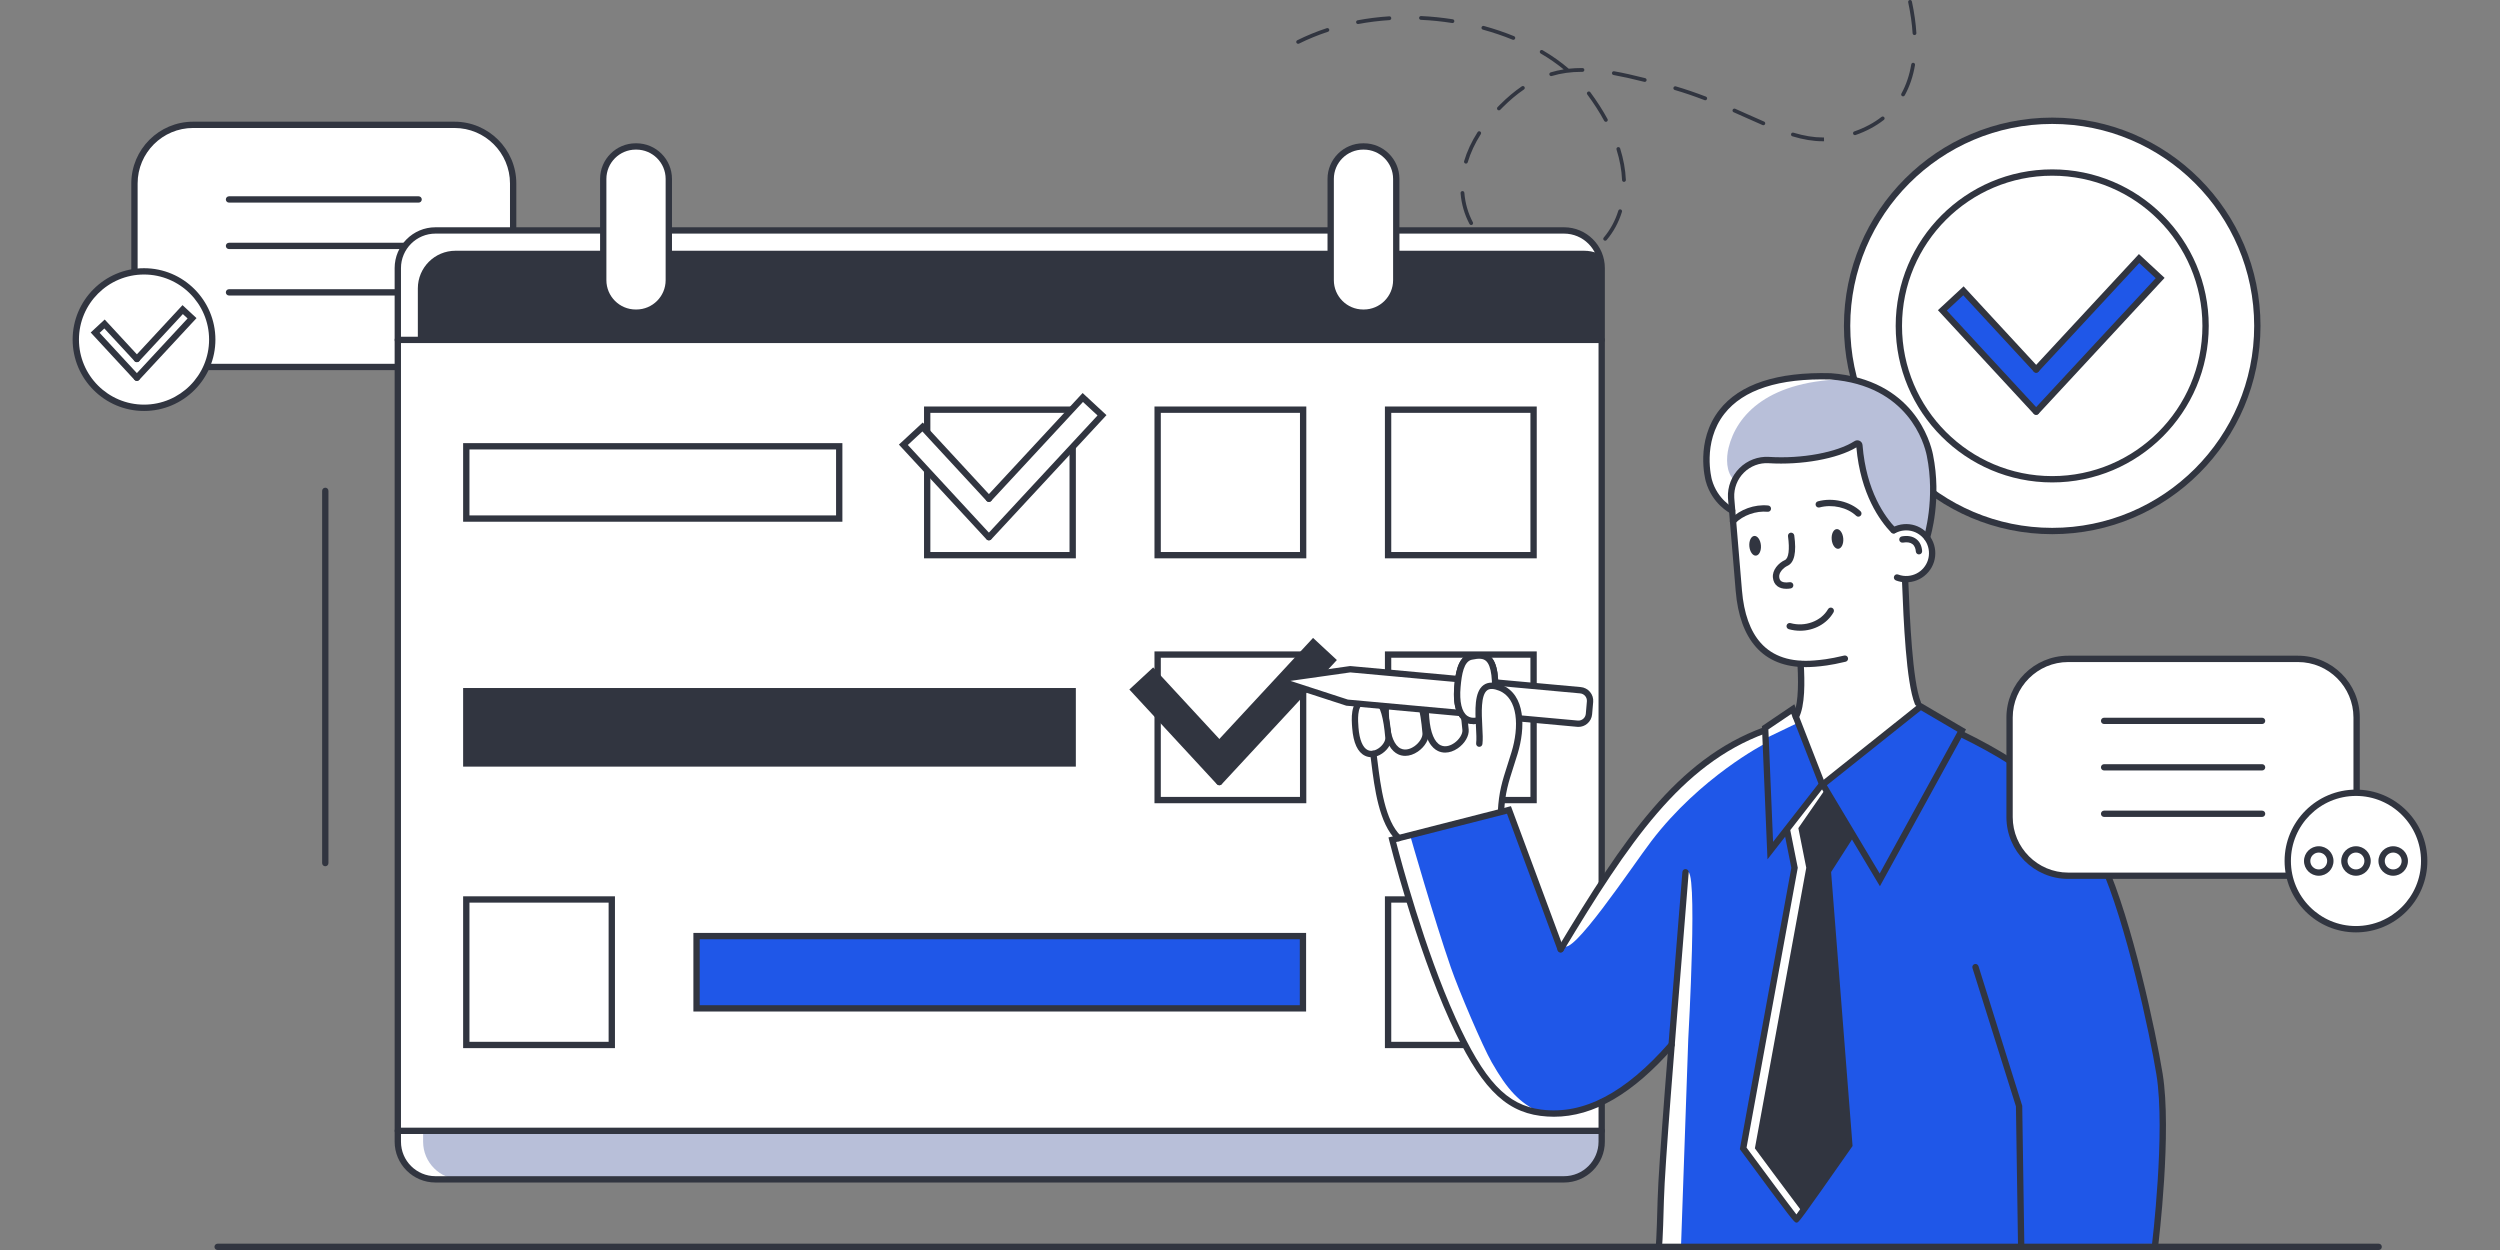<svg width="300" height="150" viewBox="0 0 300 150" fill="none" xmlns="http://www.w3.org/2000/svg">
<rect x="0" y="0" width="300" height="150" fill="#808080" stroke="none"/>
<g clip-path="url(#clip0_3758_3089)">
<path d="M186.004 32.167C185.885 32.167 185.784 32.074 185.776 31.954C185.768 31.829 185.864 31.72 185.989 31.712C187.246 31.636 188.443 31.32 189.549 30.776C189.663 30.723 189.798 30.766 189.854 30.881C189.909 30.993 189.863 31.13 189.749 31.185C188.588 31.756 187.331 32.087 186.016 32.167C186.014 32.167 186.008 32.167 186.004 32.167ZM182.262 31.694C182.239 31.694 182.216 31.69 182.193 31.684C181.796 31.558 181.4 31.408 181.021 31.238C180.221 30.884 179.469 30.424 178.79 29.868C178.693 29.788 178.677 29.645 178.757 29.548C178.837 29.451 178.98 29.434 179.077 29.516C179.726 30.045 180.442 30.485 181.205 30.822C181.571 30.983 181.95 31.128 182.332 31.248C182.452 31.286 182.519 31.414 182.481 31.534C182.448 31.633 182.359 31.694 182.262 31.694ZM192.62 28.887C192.568 28.887 192.515 28.87 192.473 28.834C192.376 28.754 192.364 28.61 192.446 28.512C193.236 27.574 193.826 26.487 194.2 25.28C194.236 25.16 194.365 25.092 194.485 25.13C194.605 25.168 194.674 25.295 194.635 25.415C194.245 26.681 193.625 27.822 192.795 28.808C192.749 28.861 192.684 28.887 192.62 28.887ZM176.542 27.005C176.46 27.005 176.382 26.961 176.34 26.883C175.732 25.731 175.371 24.484 175.268 23.175C175.258 23.049 175.352 22.941 175.477 22.929C175.599 22.91 175.712 23.013 175.723 23.139C175.822 24.385 176.165 25.575 176.743 26.672C176.802 26.782 176.759 26.921 176.648 26.98C176.614 26.997 176.578 27.005 176.542 27.005ZM194.877 21.827C194.755 21.827 194.655 21.732 194.649 21.61C194.599 20.426 194.375 19.194 193.983 17.945C193.944 17.826 194.011 17.698 194.131 17.66C194.255 17.62 194.378 17.69 194.417 17.808C194.82 19.095 195.052 20.367 195.104 21.589C195.109 21.715 195.012 21.821 194.885 21.827C194.883 21.827 194.879 21.827 194.877 21.827ZM175.911 19.634C175.89 19.634 175.868 19.63 175.847 19.625C175.727 19.588 175.656 19.463 175.692 19.341C176.039 18.17 176.583 16.996 177.312 15.853C177.381 15.747 177.522 15.716 177.627 15.783C177.733 15.85 177.764 15.99 177.697 16.097C176.991 17.205 176.463 18.34 176.13 19.47C176.1 19.571 176.01 19.634 175.911 19.634ZM218.692 16.95C217.593 16.95 216.413 16.756 215.082 16.358C214.962 16.322 214.894 16.194 214.93 16.074C214.966 15.954 215.094 15.884 215.214 15.922C216.501 16.306 217.639 16.495 218.693 16.495C218.695 16.495 218.697 16.495 218.699 16.495L218.876 16.493L218.884 16.948L218.697 16.95C218.695 16.95 218.693 16.95 218.692 16.95ZM222.59 16.213C222.497 16.213 222.407 16.154 222.375 16.061C222.333 15.941 222.396 15.812 222.516 15.771C223.755 15.341 224.856 14.755 225.785 14.028C225.883 13.95 226.026 13.967 226.104 14.068C226.182 14.167 226.165 14.309 226.064 14.388C225.095 15.145 223.953 15.756 222.666 16.204C222.64 16.209 222.615 16.213 222.59 16.213ZM211.599 15.027C211.568 15.027 211.538 15.021 211.509 15.008C210.833 14.717 210.14 14.409 209.427 14.087C208.974 13.885 208.509 13.678 208.037 13.468C207.923 13.419 207.869 13.284 207.921 13.167C207.972 13.051 208.109 13 208.222 13.051C208.694 13.261 209.158 13.466 209.613 13.672C210.327 13.99 211.018 14.3 211.69 14.589C211.806 14.639 211.859 14.774 211.81 14.888C211.77 14.976 211.686 15.027 211.599 15.027ZM192.705 14.622C192.625 14.622 192.545 14.578 192.505 14.502C191.94 13.457 191.257 12.393 190.474 11.338C190.4 11.237 190.421 11.094 190.522 11.02C190.623 10.946 190.765 10.967 190.84 11.068C191.633 12.139 192.328 13.223 192.905 14.287C192.966 14.397 192.924 14.534 192.814 14.595C192.779 14.614 192.743 14.622 192.705 14.622ZM179.869 13.242C179.812 13.242 179.755 13.221 179.711 13.179C179.62 13.091 179.618 12.947 179.705 12.857C179.802 12.756 179.901 12.655 180.004 12.554C180.882 11.679 181.737 10.961 182.618 10.361C182.723 10.293 182.863 10.318 182.934 10.422C183.004 10.527 182.978 10.668 182.873 10.738C182.016 11.321 181.183 12.021 180.324 12.878C180.225 12.977 180.128 13.076 180.033 13.173C179.989 13.219 179.928 13.242 179.869 13.242ZM204.626 12.031C204.599 12.031 204.57 12.027 204.544 12.016C203.299 11.536 202.13 11.138 200.969 10.799C200.849 10.763 200.778 10.637 200.815 10.518C200.849 10.398 200.978 10.329 201.096 10.363C202.269 10.708 203.449 11.11 204.708 11.593C204.826 11.639 204.885 11.77 204.839 11.888C204.803 11.976 204.717 12.031 204.626 12.031ZM228.368 11.566C228.33 11.566 228.292 11.557 228.257 11.538C228.147 11.477 228.107 11.338 228.168 11.228C228.737 10.201 229.135 9.023 229.352 7.725C229.373 7.601 229.493 7.517 229.615 7.538C229.738 7.559 229.822 7.675 229.801 7.801C229.575 9.149 229.16 10.377 228.568 11.448C228.526 11.524 228.448 11.566 228.368 11.566ZM197.367 9.826C197.348 9.826 197.331 9.825 197.312 9.821C195.846 9.45 194.675 9.191 193.623 9.002C193.499 8.981 193.417 8.861 193.438 8.738C193.459 8.614 193.571 8.523 193.703 8.553C194.765 8.741 195.947 9.004 197.422 9.377C197.544 9.408 197.618 9.531 197.588 9.653C197.561 9.758 197.468 9.826 197.367 9.826ZM186.145 9.13C186.048 9.13 185.957 9.065 185.928 8.968C185.892 8.848 185.961 8.72 186.081 8.684C186.589 8.532 187.107 8.414 187.642 8.328C186.815 7.649 185.892 7.007 184.887 6.421C184.778 6.358 184.742 6.217 184.805 6.109C184.87 6 185.007 5.962 185.117 6.027C186.271 6.703 187.324 7.447 188.245 8.241C188.249 8.243 188.251 8.245 188.253 8.246C188.751 8.191 189.269 8.165 189.804 8.165C189.808 8.165 189.81 8.165 189.814 8.165H189.894C190.019 8.165 190.122 8.266 190.122 8.393C190.122 8.519 190.021 8.621 189.894 8.621H189.814C189.81 8.621 189.808 8.621 189.804 8.621C188.506 8.621 187.331 8.785 186.212 9.12C186.189 9.126 186.168 9.13 186.145 9.13ZM155.777 5.258C155.693 5.258 155.613 5.212 155.573 5.132C155.516 5.02 155.564 4.883 155.676 4.828C156.795 4.272 157.985 3.782 159.217 3.379C159.337 3.341 159.464 3.406 159.504 3.524C159.544 3.644 159.477 3.771 159.359 3.811C158.149 4.209 156.98 4.687 155.88 5.235C155.845 5.25 155.811 5.258 155.777 5.258ZM181.599 4.78C181.571 4.78 181.542 4.774 181.514 4.763C180.377 4.298 179.176 3.893 177.946 3.556C177.825 3.524 177.754 3.398 177.786 3.276C177.819 3.154 177.946 3.08 178.066 3.116C179.315 3.459 180.533 3.87 181.687 4.342C181.803 4.39 181.86 4.523 181.811 4.639C181.775 4.727 181.689 4.78 181.599 4.78ZM229.74 4.209C229.62 4.209 229.521 4.116 229.512 3.996C229.439 2.836 229.261 1.584 228.983 0.274C228.956 0.15 229.034 0.03 229.158 0.004C229.285 -0.023 229.401 0.057 229.428 0.179C229.712 1.51 229.894 2.783 229.967 3.967C229.974 4.093 229.879 4.201 229.754 4.209C229.75 4.209 229.744 4.209 229.74 4.209ZM162.961 2.884C162.854 2.884 162.757 2.808 162.736 2.699C162.714 2.576 162.795 2.456 162.917 2.433C164.149 2.202 165.424 2.043 166.709 1.959C166.848 1.949 166.943 2.046 166.951 2.172C166.959 2.298 166.863 2.406 166.738 2.414C165.47 2.496 164.214 2.654 163.001 2.88C162.988 2.882 162.974 2.884 162.961 2.884ZM174.295 2.766C174.284 2.766 174.272 2.766 174.259 2.762C173.02 2.568 171.758 2.437 170.507 2.38C170.381 2.374 170.284 2.267 170.29 2.142C170.296 2.02 170.397 1.925 170.518 1.925C170.522 1.925 170.526 1.925 170.528 1.925C171.796 1.985 173.075 2.115 174.329 2.313C174.453 2.332 174.539 2.448 174.518 2.574C174.503 2.686 174.406 2.766 174.295 2.766Z" fill="#313540"/>
<path d="M54.544 44.038H23.172C19.287 44.038 16.136 40.888 16.136 37.003V22.015C16.136 18.13 19.287 14.98 23.172 14.98H54.542C58.427 14.98 61.578 18.13 61.578 22.015V37.003C61.58 40.888 58.429 44.038 54.544 44.038Z" fill="white"/>
<path d="M54.544 44.419H23.172C19.083 44.419 15.755 41.093 15.755 37.005V22.017C15.755 17.928 19.083 14.603 23.172 14.603H54.542C58.631 14.603 61.958 17.928 61.958 22.017V37.005C61.958 41.092 58.633 44.419 54.544 44.419ZM23.172 15.358C19.502 15.358 16.515 18.345 16.515 22.015V37.003C16.515 40.673 19.502 43.66 23.172 43.66H54.542C58.212 43.66 61.199 40.673 61.199 37.003V22.015C61.199 18.345 58.212 15.358 54.542 15.358H23.172Z" fill="#313540"/>
<path d="M50.234 24.313H27.48C27.27 24.313 27.101 24.144 27.101 23.934C27.101 23.725 27.27 23.555 27.48 23.555H50.234C50.443 23.555 50.613 23.725 50.613 23.934C50.615 24.144 50.445 24.313 50.234 24.313Z" fill="#313540"/>
<path d="M50.234 29.889H27.48C27.27 29.889 27.101 29.719 27.101 29.51C27.101 29.301 27.27 29.131 27.48 29.131H50.234C50.443 29.131 50.613 29.301 50.613 29.51C50.615 29.719 50.445 29.889 50.234 29.889Z" fill="#313540"/>
<path d="M50.234 35.463H27.48C27.27 35.463 27.101 35.293 27.101 35.084C27.101 34.874 27.27 34.705 27.48 34.705H50.234C50.443 34.705 50.613 34.874 50.613 35.084C50.615 35.293 50.445 35.463 50.234 35.463Z" fill="#313540"/>
<path d="M25.45 41.289C25.747 36.777 22.33 32.879 17.819 32.582C13.307 32.285 9.408 35.702 9.111 40.213C8.814 44.725 12.231 48.624 16.743 48.921C21.255 49.218 25.153 45.801 25.45 41.289Z" fill="white"/>
<path d="M17.282 49.317C12.559 49.317 8.716 45.474 8.716 40.751C8.716 36.028 12.559 32.185 17.282 32.185C22.007 32.185 25.849 36.028 25.849 40.751C25.85 45.474 22.007 49.317 17.282 49.317ZM17.282 32.942C12.976 32.942 9.475 36.445 9.475 40.749C9.475 45.053 12.978 48.556 17.282 48.556C21.588 48.556 25.091 45.053 25.091 40.749C25.091 36.445 21.588 32.942 17.282 32.942Z" fill="#313540"/>
<path d="M16.418 45.329L11.419 39.921L12.542 38.878L17.541 44.286L16.418 45.329Z" fill="white"/>
<path d="M21.924 37.15L15.309 44.284L16.433 45.326L23.048 38.192L21.924 37.15Z" fill="white"/>
<path d="M16.418 45.708C16.315 45.708 16.214 45.668 16.14 45.586L10.882 39.9L12.563 38.341L16.706 42.822C16.848 42.976 16.839 43.216 16.685 43.359C16.53 43.5 16.291 43.492 16.148 43.338L12.521 39.415L11.954 39.94L16.696 45.07C16.839 45.224 16.829 45.464 16.675 45.607C16.603 45.676 16.509 45.708 16.418 45.708Z" fill="#313540"/>
<path d="M16.431 45.708C16.34 45.708 16.247 45.674 16.172 45.607C16.018 45.464 16.011 45.224 16.152 45.07L22.51 38.215L21.942 37.69L16.704 43.338C16.561 43.492 16.321 43.502 16.167 43.359C16.013 43.216 16.005 42.976 16.146 42.822L21.901 36.616L23.581 38.175L16.707 45.588C16.635 45.668 16.532 45.708 16.431 45.708Z" fill="#313540"/>
<path d="M187.683 27.654H52.255C49.76 27.654 47.736 29.677 47.736 32.173V137.004C47.736 139.5 49.76 141.523 52.255 141.523H187.685C190.181 141.523 192.204 139.5 192.204 137.004V32.171C192.203 29.676 190.179 27.654 187.683 27.654Z" fill="white"/>
<path d="M192.203 40.938H47.736V32.171C47.736 29.676 49.76 27.652 52.255 27.652H187.685C190.181 27.652 192.204 29.676 192.204 32.171V40.938H192.203Z" fill="#313540"/>
<path d="M50.141 34.608C50.141 32.112 52.164 30.089 54.66 30.089H190.089C190.659 30.089 191.199 30.199 191.7 30.39C190.95 28.935 189.435 27.938 187.685 27.938H52.255C49.76 27.938 47.736 29.961 47.736 32.457V41.223H50.141V34.608Z" fill="white"/>
<path d="M156.353 112.331H83.585V121.004H156.353V112.331Z" fill="#1F57E8"/>
<path d="M187.683 141.521H52.255C49.76 141.521 47.736 139.498 47.736 137.002V135.7H192.203V137.002C192.203 139.498 190.179 141.521 187.683 141.521Z" fill="#B8BFD9"/>
<path d="M50.773 137.004V135.702H47.736V137.004C47.736 139.5 49.76 141.523 52.255 141.523H55.292C52.796 141.521 50.773 139.498 50.773 137.004Z" fill="white"/>
<path d="M187.685 141.902H52.255C49.554 141.902 47.357 139.705 47.357 137.004V32.171C47.357 29.47 49.554 27.273 52.255 27.273H187.685C190.386 27.273 192.583 29.47 192.583 32.171V137.004C192.583 139.703 190.384 141.902 187.685 141.902ZM52.255 28.033C49.973 28.033 48.117 29.891 48.117 32.171V137.004C48.117 139.286 49.973 141.142 52.255 141.142H187.685C189.968 141.142 191.824 139.284 191.824 137.004V32.171C191.824 29.889 189.966 28.033 187.685 28.033H52.255Z" fill="#313540"/>
<path d="M129.103 67H110.883V48.78H129.103V67ZM111.643 66.242H128.343V49.542H111.643V66.242Z" fill="#313540"/>
<path d="M156.757 67H138.537V48.78H156.757V67ZM139.297 66.242H155.997V49.542H139.297V66.242Z" fill="#313540"/>
<path d="M184.409 67H166.189V48.78H184.409V67ZM166.951 66.242H183.651V49.542H166.951V66.242Z" fill="#313540"/>
<path d="M128.724 82.943H55.956V91.616H128.724V82.943Z" fill="#313540"/>
<path d="M129.103 91.995H55.575V82.562H129.101V91.995H129.103ZM56.335 91.237H128.343V83.322H56.335V91.237Z" fill="#313540"/>
<path d="M101.087 62.608H55.575V53.176H101.087V62.608ZM56.335 61.849H100.328V53.934H56.335V61.849Z" fill="#313540"/>
<path d="M156.732 121.383H83.207V111.95H156.732V121.383ZM83.966 120.625H155.975V112.71H83.966V120.625Z" fill="#313540"/>
<path d="M156.757 96.388H138.537V78.169H156.757V96.388ZM139.297 95.629H155.997V78.928H139.297V95.629Z" fill="#313540"/>
<path d="M184.409 96.388H166.189V78.169H184.409V96.388ZM166.951 95.629H183.651V78.928H166.951V95.629Z" fill="#313540"/>
<path d="M184.409 125.776H166.189V107.557H184.409V125.776ZM166.951 125.017H183.651V108.316H166.951V125.017Z" fill="#313540"/>
<path d="M73.795 125.776H55.575V107.557H73.795V125.776ZM56.335 125.017H73.035V108.316H56.335V125.017Z" fill="#313540"/>
<path d="M118.652 64.463L108.403 53.374L110.708 51.238L120.957 62.327L118.652 64.463Z" fill="white"/>
<path d="M129.934 47.692L116.373 62.319L118.678 64.456L132.239 49.829L129.934 47.692Z" fill="white"/>
<path d="M118.652 64.841C118.549 64.841 118.449 64.801 118.374 64.719L107.868 53.353L110.729 50.701L118.949 59.595C119.092 59.749 119.082 59.989 118.928 60.132C118.774 60.273 118.534 60.265 118.391 60.111L110.687 51.775L108.94 53.395L118.932 64.204C119.075 64.358 119.065 64.598 118.911 64.74C118.837 64.809 118.745 64.841 118.652 64.841Z" fill="#313540"/>
<path d="M118.679 64.841C118.587 64.841 118.494 64.807 118.42 64.74C118.266 64.598 118.258 64.358 118.399 64.204L131.703 49.856L129.956 48.236L118.947 60.109C118.804 60.263 118.565 60.273 118.41 60.13C118.256 59.987 118.249 59.747 118.39 59.593L129.916 47.162L132.777 49.816L118.957 64.719C118.883 64.801 118.782 64.841 118.679 64.841Z" fill="#313540"/>
<path d="M146.306 93.851L136.057 82.762L138.362 80.626L148.612 91.715L146.306 93.851Z" fill="#313540"/>
<path d="M157.587 77.079L144.026 91.705L146.331 93.842L159.892 79.216L157.587 77.079Z" fill="#313540"/>
<path d="M146.306 94.229C146.203 94.229 146.102 94.189 146.028 94.108L135.522 82.741L138.383 80.089L146.603 88.983C146.746 89.137 146.736 89.377 146.582 89.52C146.428 89.663 146.188 89.653 146.045 89.499L138.341 81.163L136.594 82.783L146.586 93.592C146.729 93.746 146.719 93.986 146.565 94.129C146.491 94.197 146.397 94.229 146.306 94.229Z" fill="#313540"/>
<path d="M146.333 94.229C146.24 94.229 146.148 94.195 146.074 94.129C145.92 93.986 145.91 93.746 146.053 93.592L159.356 79.244L157.608 77.624L146.597 89.497C146.457 89.651 146.215 89.661 146.061 89.518C145.906 89.375 145.897 89.135 146.04 88.981L157.566 76.55L160.425 79.204L146.605 94.108C146.537 94.189 146.434 94.229 146.333 94.229Z" fill="#313540"/>
<path d="M76.363 17.572H76.285C74.134 17.572 72.388 19.316 72.388 21.469V33.626C72.388 35.777 74.132 37.522 76.285 37.522H76.363C78.514 37.522 80.26 35.779 80.26 33.626V21.469C80.26 19.318 78.514 17.572 76.363 17.572Z" fill="white"/>
<path d="M76.363 37.901H76.285C73.928 37.901 72.009 35.982 72.009 33.626V21.471C72.009 19.114 73.928 17.195 76.285 17.195H76.363C78.722 17.195 80.638 19.114 80.638 21.471V33.626C80.638 35.982 78.72 37.901 76.363 37.901ZM76.283 17.953C74.343 17.953 72.767 19.531 72.767 21.469V33.624C72.767 35.563 74.345 37.14 76.283 37.14H76.361C78.301 37.14 79.877 35.562 79.877 33.624V21.469C79.877 19.529 78.299 17.953 76.361 17.953H76.283Z" fill="#313540"/>
<path d="M163.576 17.572H163.654C165.805 17.572 167.551 19.316 167.551 21.469V33.626C167.551 35.777 165.807 37.522 163.654 37.522H163.576C161.425 37.522 159.679 35.779 159.679 33.626V21.469C159.681 19.318 161.425 17.572 163.576 17.572Z" fill="white"/>
<path d="M163.656 37.901H163.578C161.221 37.901 159.302 35.982 159.302 33.626V21.471C159.302 19.114 161.221 17.195 163.578 17.195H163.656C166.013 17.195 167.931 19.114 167.931 21.471V33.626C167.931 35.982 166.013 37.901 163.656 37.901ZM163.578 17.953C161.638 17.953 160.062 19.531 160.062 21.469V33.624C160.062 35.563 161.64 37.14 163.578 37.14H163.656C165.594 37.14 167.172 35.562 167.172 33.624V21.469C167.172 19.529 165.594 17.953 163.656 17.953H163.578Z" fill="#313540"/>
<path d="M192.202 136.081H47.736C47.527 136.081 47.357 135.911 47.357 135.702C47.357 135.492 47.527 135.323 47.736 135.323H192.202C192.412 135.323 192.581 135.492 192.581 135.702C192.583 135.911 192.412 136.081 192.202 136.081Z" fill="#313540"/>
<path d="M192.202 41.168H47.736C47.527 41.168 47.357 40.998 47.357 40.789C47.357 40.58 47.527 40.41 47.736 40.41H192.202C192.412 40.41 192.581 40.58 192.581 40.789C192.583 40.998 192.412 41.168 192.202 41.168Z" fill="#313540"/>
<path d="M263.668 56.514C273.28 46.902 273.28 31.317 263.668 21.705C254.056 12.093 238.471 12.093 228.859 21.705C219.247 31.317 219.247 46.902 228.859 56.514C238.471 66.126 254.056 66.126 263.668 56.514Z" fill="white"/>
<path d="M259.276 52.122C266.463 44.935 266.463 33.284 259.276 26.097C252.09 18.911 240.438 18.911 233.252 26.097C226.065 33.284 226.065 44.935 233.252 52.122C240.438 59.308 252.09 59.308 259.276 52.122Z" fill="white"/>
<path d="M246.266 64.101C232.483 64.101 221.271 52.888 221.271 39.106C221.271 25.324 232.483 14.112 246.266 14.112C260.048 14.112 271.26 25.324 271.26 39.106C271.26 52.89 260.048 64.101 246.266 64.101ZM246.266 14.873C232.902 14.873 222.031 25.745 222.031 39.108C222.031 52.471 232.902 63.343 246.266 63.343C259.629 63.343 270.501 52.471 270.501 39.108C270.501 25.745 259.629 14.873 246.266 14.873Z" fill="#313540"/>
<path d="M246.266 57.891C235.908 57.891 227.482 49.466 227.482 39.108C227.482 28.752 235.908 20.325 246.266 20.325C256.623 20.325 265.049 28.75 265.049 39.108C265.049 49.464 256.623 57.891 246.266 57.891ZM246.266 21.085C236.327 21.085 228.242 29.169 228.242 39.108C228.242 49.047 236.329 57.132 246.266 57.132C256.204 57.132 264.289 49.045 264.289 39.108C264.289 29.169 256.204 21.085 246.266 21.085Z" fill="#313540"/>
<path d="M244.322 49.399L233.084 37.243L235.611 34.901L246.848 47.058L244.322 49.399Z" fill="#1F57E8"/>
<path d="M256.685 31.01L241.816 47.046L244.343 49.389L259.212 33.352L256.685 31.01Z" fill="#1F57E8"/>
<path d="M244.322 49.78C244.219 49.78 244.118 49.74 244.044 49.658L232.55 37.222L235.632 34.362L244.619 44.086C244.762 44.24 244.752 44.48 244.598 44.623C244.444 44.766 244.204 44.756 244.061 44.602L235.59 35.436L233.622 37.263L244.602 49.142C244.744 49.296 244.735 49.536 244.581 49.679C244.506 49.745 244.413 49.78 244.322 49.78Z" fill="#313540"/>
<path d="M244.35 49.78C244.257 49.78 244.166 49.746 244.091 49.679C243.937 49.536 243.928 49.296 244.071 49.142L258.681 33.386L256.711 31.56L244.615 44.604C244.474 44.758 244.232 44.768 244.078 44.625C243.924 44.482 243.914 44.242 244.057 44.088L256.669 30.487L259.753 33.346L259.494 33.624L244.625 49.658C244.554 49.74 244.453 49.78 244.35 49.78Z" fill="#313540"/>
<path d="M214.842 85.366L211.888 87.169L211.616 87.738C211.616 87.738 206.678 89.377 204.719 91.435C202.76 93.495 198.11 97.289 195.991 100.294C193.872 103.3 187.228 113.506 187.228 113.506C187.228 113.506 181.186 96.942 181.093 97.005C180.998 97.068 167.208 100.768 167.208 100.768C167.208 100.768 170.654 112.51 171.668 115.327C172.683 118.145 175.527 124.712 176.57 126.705C177.613 128.698 180.669 132.504 183.332 133.084C185.995 133.665 188.127 133.437 189.069 133.28C190.012 133.126 193.271 131.354 194.693 130.564C196.116 129.774 200.417 125.693 200.417 125.693L199.278 149.225L200.133 149.699L258.692 149.258C258.692 149.258 260.278 133.758 259.606 130.72C258.934 127.682 255.645 112.853 255.138 111.198C254.632 109.544 252.094 102.904 252.094 102.904C252.094 102.904 245.333 93.902 239.957 90.297C235.373 87.976 235.266 87.976 235.266 87.976L235.023 87.167L230.595 84.795L218.72 93.786L215.118 85.067L214.842 85.366Z" fill="#1F57E8"/>
<path d="M198.165 100.932C204.049 93.215 211.77 89.253 211.77 89.253L211.863 88.604L215.594 86.811L215.048 85.153L214.298 85.452L211.819 87.255L211.073 87.824C211.073 87.824 205.157 90.62 203.198 92.68C201.239 94.74 197.852 97.732 195.734 100.738C194.31 102.758 189.733 110.132 187.613 113.372C188.327 115.331 195.935 103.856 198.165 100.932Z" fill="white"/>
<path d="M178.997 127.455C177.885 125.5 175.075 118.906 174.095 116.077C172.071 110.248 169.248 100.352 169.248 100.352C169.248 100.352 180.565 97.079 180.548 97.091C180.453 97.153 167.139 100.736 167.139 100.736C167.139 100.736 170.49 112.769 171.504 115.586C172.519 118.404 175.348 124.72 176.391 126.713C177.434 128.706 180.124 132.591 182.789 133.17C183.482 133.32 184.135 133.416 184.744 133.473C182.359 132.325 180.92 130.838 178.997 127.455Z" fill="white"/>
<path d="M202.592 124.67C202.592 124.67 203.833 102.912 202.389 104.743L199.059 149.294L199.588 149.785L201.715 149.77L202.592 124.67Z" fill="white"/>
<path d="M207.399 60.99C205.252 59.3 203.813 55.371 205.433 51.516C207.055 47.661 212.95 44.044 221.61 45.409C230.269 46.774 231.733 53.918 231.95 57.43C232.167 60.943 231.012 64.074 231.012 64.074C231.012 64.074 229.097 62.844 227.873 63.389C226.647 63.299 226.3 62.523 225.604 61.163C224.907 59.804 223.264 55.677 223.001 53.353C220.837 53.937 216.527 55.148 212.779 55.23C209.031 55.312 208.045 56.88 207.898 58.445C207.753 60.01 207.776 60.815 207.399 60.99Z" fill="#B8BFD9"/>
<path d="M208.945 56.505C207.333 58.356 207.715 61.778 208.145 64.697C208.574 67.617 208.496 71.449 208.994 73.137C209.493 74.826 210.601 79.193 215.992 79.73C215.817 81.911 216.449 84.308 215.627 86.004C216.86 89.977 218.739 93.868 218.739 93.868L230.304 84.77C230.304 84.77 229.733 82.098 229.285 78.275C228.838 74.453 228.92 69.496 228.92 69.496C230.972 68.955 232.04 67.259 231.518 65.492C230.997 63.726 229.786 62.336 227.355 63.488C225.849 62.349 224.208 59.525 223.635 56.848C223.062 54.173 223.279 53.519 222.744 53.252C222.209 52.986 219.664 54.851 216.053 55.245C210.812 54.782 208.983 56.462 208.945 56.505Z" fill="white"/>
<path d="M216.009 75.69C215.56 75.69 215.105 75.629 214.657 75.504C214.456 75.446 214.338 75.237 214.395 75.035C214.452 74.833 214.661 74.717 214.863 74.772C216.599 75.262 218.539 74.544 219.365 73.099C219.47 72.916 219.704 72.856 219.883 72.958C220.066 73.063 220.128 73.295 220.024 73.476C219.23 74.866 217.665 75.69 216.009 75.69Z" fill="#313540"/>
<path d="M218.872 94.406L222.148 100.171L219.344 104.545L221.92 137.411C221.92 137.411 215.67 146.332 215.575 146.335C215.48 146.337 209.179 137.805 209.179 137.805L215.343 104.136L214.395 99.375L218.615 94.347L218.872 94.406Z" fill="#313540"/>
<path d="M210.586 137.803L216.75 104.134L215.802 99.373L218.979 94.787L218.762 94.405L218.507 94.346L214.286 99.373L215.234 104.134L209.07 137.803C209.07 137.803 215.371 146.337 215.466 146.334C215.486 146.334 215.771 145.949 216.205 145.346C214.496 143.101 210.586 137.803 210.586 137.803Z" fill="white"/>
<path d="M215.568 146.714C215.311 146.714 215.124 146.492 208.876 138.03L208.779 137.899L214.96 104.138L214.098 99.811C214.058 99.605 214.191 99.405 214.397 99.365C214.599 99.326 214.802 99.457 214.842 99.664L215.733 104.134L215.72 104.204L209.586 137.714C211.675 140.541 214.652 144.552 215.57 145.732C216.474 144.502 219.453 140.274 221.532 137.309L218.958 104.452L221.831 99.969C221.945 99.792 222.179 99.74 222.354 99.855C222.531 99.967 222.582 100.203 222.468 100.378L219.733 104.646L222.308 137.522L222.23 137.634C215.872 146.711 215.851 146.711 215.589 146.718C215.581 146.714 215.575 146.714 215.568 146.714Z" fill="#313540"/>
<path d="M181.076 97.193C181.076 97.193 180.326 97.489 180.099 97.056C179.873 96.624 181.843 91.088 181.927 90.224C182.011 89.36 182.54 87.3 182.245 86.2C181.95 85.1 172.936 85.669 172.936 85.669L166.707 84.658C166.707 84.658 164.722 89.779 164.899 91.17C165.076 92.562 165.936 96.999 165.936 96.999C165.936 96.999 167.811 100.586 167.646 100.73C167.48 100.877 181.076 97.193 181.076 97.193Z" fill="white"/>
<path d="M173.42 90.312C173.119 90.312 172.826 90.249 172.555 90.12C171.847 89.782 170.96 88.831 170.758 86.217C170.661 84.957 170.48 82.608 172.028 81.989C172.826 81.677 173.667 81.45 174.409 81.915C175.399 82.532 175.965 84.27 176.243 87.55C176.307 88.307 175.782 89.211 174.939 89.796C174.444 90.137 173.918 90.312 173.42 90.312ZM173.458 82.408C173.163 82.408 172.797 82.501 172.308 82.693C171.404 83.055 171.392 84.572 171.514 86.158C171.649 87.915 172.135 89.078 172.881 89.432C173.545 89.75 174.238 89.354 174.506 89.168C175.106 88.753 175.527 88.085 175.487 87.611C175.239 84.673 174.756 83.021 174.01 82.556C173.85 82.457 173.673 82.408 173.458 82.408Z" fill="#313540"/>
<path d="M168.628 90.704C168.327 90.704 168.034 90.641 167.764 90.512C167.056 90.175 166.168 89.223 165.967 86.609C165.87 85.347 165.689 82.998 167.238 82.381C168.036 82.069 168.877 81.844 169.62 82.307C170.61 82.924 171.175 84.662 171.453 87.942C171.518 88.699 170.992 89.604 170.149 90.188C169.652 90.529 169.127 90.704 168.628 90.704ZM168.666 82.8C168.371 82.8 168.005 82.893 167.516 83.086C166.612 83.447 166.601 84.965 166.722 86.55C166.858 88.307 167.343 89.47 168.089 89.824C168.754 90.14 169.448 89.746 169.715 89.56C170.315 89.145 170.735 88.477 170.695 88.003C170.448 85.065 169.964 83.413 169.218 82.948C169.058 82.85 168.881 82.8 168.666 82.8Z" fill="#313540"/>
<path d="M162.641 87.338C162.552 86.168 162.474 84.521 163.509 84.108C165.036 83.51 166.195 83.561 166.612 88.509C166.741 90.047 163.043 92.56 162.641 87.338Z" fill="white"/>
<path d="M164.558 90.862C164.297 90.862 164.042 90.807 163.806 90.694C162.919 90.272 162.401 89.153 162.264 87.367C162.18 86.291 162.026 84.291 163.37 83.754C164.055 83.485 164.777 83.291 165.424 83.697C166.273 84.224 166.756 85.699 166.991 88.475C167.046 89.133 166.595 89.914 165.867 90.416C165.441 90.712 164.99 90.862 164.558 90.862ZM164.588 84.224C164.35 84.224 164.05 84.302 163.646 84.46C162.824 84.789 162.955 86.491 163.018 87.31C163.13 88.762 163.524 89.722 164.131 90.009C164.661 90.26 165.22 89.941 165.435 89.792C165.921 89.455 166.265 88.916 166.233 88.538C166.029 86.126 165.622 84.713 165.02 84.34C164.899 84.264 164.758 84.224 164.588 84.224Z" fill="#313540"/>
<path d="M161.67 84.325L189.299 86.845C189.998 86.906 190.615 86.388 190.676 85.69L190.805 84.203C190.866 83.504 190.348 82.888 189.65 82.827L162.022 80.306L153.962 81.45C153.77 81.477 153.747 81.745 153.932 81.804L161.67 84.325Z" fill="white"/>
<path d="M189.412 87.228C189.364 87.228 189.315 87.226 189.267 87.22L161.554 84.683L153.814 82.164C153.563 82.082 153.405 81.843 153.427 81.582C153.45 81.319 153.648 81.11 153.909 81.073L162.011 79.924L162.055 79.927L189.682 82.448C190.12 82.486 190.516 82.693 190.801 83.03C191.085 83.367 191.22 83.796 191.182 84.234L191.053 85.718C191.015 86.158 190.807 86.556 190.47 86.84C190.169 87.095 189.8 87.228 189.412 87.228ZM161.748 83.95L189.334 86.466C189.574 86.487 189.8 86.413 189.983 86.261C190.164 86.107 190.276 85.891 190.297 85.656L190.426 84.171C190.447 83.933 190.373 83.702 190.221 83.52C190.067 83.339 189.851 83.226 189.615 83.206L162.03 80.689L154.855 81.707L161.748 83.95Z" fill="#313540"/>
<path d="M176.836 86.895C176.4 86.895 175.995 86.775 175.65 86.533C175.007 86.084 174.285 85.001 174.514 82.389C174.624 81.129 174.828 78.781 176.457 78.424C177.295 78.245 178.161 78.159 178.82 78.738C179.697 79.507 179.972 81.313 179.709 84.597C179.648 85.357 178.986 86.16 178.057 86.6C177.642 86.798 177.228 86.895 176.836 86.895ZM175.27 82.456C175.117 84.213 175.407 85.438 176.084 85.91C176.688 86.331 177.438 86.053 177.731 85.914C178.39 85.602 178.915 85.01 178.951 84.536C179.185 81.597 178.978 79.888 178.317 79.309C177.982 79.017 177.508 78.974 176.617 79.166C175.667 79.375 175.409 80.872 175.27 82.456Z" fill="#313540"/>
<path d="M174.891 82.423C175.013 81.03 175.241 79.08 176.537 78.797C178.447 78.389 179.798 78.675 179.33 84.57C179.183 86.404 174.35 88.637 174.891 82.423Z" fill="white"/>
<path d="M174.891 82.423C175.013 81.03 175.241 79.08 176.537 78.797C178.447 78.389 179.798 78.675 179.33 84.57C179.183 86.404 174.35 88.637 174.891 82.423Z" fill="white"/>
<path d="M176.836 86.895C176.4 86.895 175.995 86.775 175.65 86.533C175.007 86.084 174.285 85.001 174.514 82.389C174.624 81.129 174.828 78.781 176.457 78.424C177.295 78.245 178.161 78.159 178.82 78.738C179.697 79.507 179.972 81.313 179.709 84.597C179.648 85.357 178.986 86.16 178.057 86.6C177.642 86.798 177.228 86.895 176.836 86.895ZM175.27 82.456C175.117 84.213 175.407 85.438 176.084 85.91C176.688 86.331 177.438 86.053 177.731 85.914C178.39 85.602 178.915 85.01 178.951 84.536C179.185 81.597 178.978 79.888 178.317 79.309C177.982 79.017 177.508 78.974 176.617 79.166C175.667 79.375 175.409 80.872 175.27 82.456Z" fill="#313540"/>
<path d="M180.032 82.53C176.284 81.022 177.777 87.175 177.514 89.244L180.118 97.388C180.259 94.557 180.853 93.278 181.744 90.361C182.692 87.268 182.637 83.579 180.032 82.53Z" fill="white"/>
<path d="M180.118 97.768C180.113 97.768 180.105 97.768 180.099 97.768C179.89 97.759 179.728 97.58 179.74 97.37C179.856 95.035 180.271 93.736 180.903 91.772C181.051 91.311 181.211 90.811 181.382 90.251C182.302 87.251 182.195 83.807 179.892 82.882C179.256 82.627 178.778 82.608 178.476 82.825C177.678 83.394 177.792 85.579 177.876 87.173C177.922 88.024 177.96 88.758 177.891 89.291C177.865 89.499 177.67 89.644 177.467 89.621C177.259 89.594 177.111 89.404 177.137 89.196C177.196 88.73 177.158 87.993 177.116 87.213C177.012 85.246 176.896 83.017 178.032 82.206C178.561 81.827 179.283 81.818 180.174 82.176C183.113 83.358 183.052 87.384 182.108 90.472C181.934 91.035 181.773 91.538 181.624 92.002C181.011 93.91 180.608 95.17 180.497 97.405C180.488 97.61 180.32 97.768 180.118 97.768Z" fill="#313540"/>
<path d="M167.838 100.955C167.745 100.955 167.651 100.921 167.577 100.85C165.472 98.865 164.925 94.471 164.564 91.562C164.516 91.18 164.472 90.826 164.428 90.512C164.4 90.304 164.545 90.112 164.752 90.083C164.954 90.053 165.152 90.198 165.18 90.407C165.224 90.725 165.268 91.081 165.317 91.469C165.666 94.269 166.191 98.499 168.097 100.298C168.249 100.443 168.257 100.683 168.112 100.835C168.04 100.915 167.939 100.955 167.838 100.955Z" fill="#313540"/>
<path d="M207.433 53.715C208.385 49.844 212.147 45.523 222.026 45.495C221.884 45.468 221.756 45.43 221.61 45.407C212.95 44.042 207.053 47.657 205.433 51.514C203.811 55.371 205.25 59.298 207.399 60.988C207.776 60.813 207.753 60.008 207.9 58.443C207.926 58.156 207.983 57.87 208.077 57.592C207.117 56.671 207.127 54.965 207.433 53.715Z" fill="white"/>
<path d="M228.733 69.878C228.314 69.878 227.903 69.804 227.509 69.654C227.313 69.579 227.214 69.361 227.288 69.164C227.362 68.966 227.583 68.865 227.777 68.944C228.16 69.088 228.562 69.144 228.969 69.109C229.698 69.048 230.359 68.707 230.831 68.15C231.303 67.592 231.529 66.884 231.468 66.155C231.407 65.426 231.067 64.765 230.509 64.293C229.951 63.821 229.243 63.594 228.514 63.655C228.137 63.686 227.779 63.792 227.448 63.969C227.263 64.07 227.033 64 226.934 63.815C226.835 63.631 226.904 63.4 227.088 63.301C227.513 63.075 227.97 62.94 228.451 62.9C229.378 62.822 230.286 63.111 230.998 63.714C231.71 64.318 232.146 65.163 232.224 66.092C232.302 67.023 232.013 67.927 231.409 68.639C230.806 69.351 229.961 69.787 229.032 69.865C228.931 69.873 228.832 69.878 228.733 69.878Z" fill="#313540"/>
<path d="M230.279 66.532C230.081 66.532 229.915 66.379 229.9 66.18C229.879 65.902 229.793 65.525 229.496 65.292C229.234 65.089 228.84 65.028 228.354 65.115C228.151 65.15 227.951 65.016 227.913 64.809C227.876 64.603 228.012 64.405 228.219 64.367C228.918 64.24 229.523 64.352 229.961 64.691C230.372 65.009 230.612 65.506 230.658 66.122C230.673 66.332 230.515 66.513 230.305 66.528C230.298 66.532 230.288 66.532 230.279 66.532Z" fill="#313540"/>
<path d="M211.309 65.437C211.364 66.09 211.098 66.646 210.713 66.676C210.331 66.709 209.977 66.204 209.921 65.551C209.866 64.898 210.133 64.343 210.517 64.312C210.9 64.282 211.254 64.786 211.309 65.437Z" fill="#313540"/>
<path d="M207.955 62.915C207.86 62.915 207.764 62.879 207.69 62.808C207.54 62.662 207.536 62.422 207.681 62.271C208.787 61.131 210.542 60.492 212.185 60.659C212.392 60.68 212.544 60.865 212.523 61.074C212.503 61.282 212.329 61.436 212.108 61.413C210.725 61.28 209.162 61.832 208.225 62.799C208.153 62.875 208.054 62.915 207.955 62.915Z" fill="#313540"/>
<path d="M219.803 64.731C219.858 65.384 220.212 65.886 220.595 65.856C220.978 65.824 221.244 65.27 221.191 64.617C221.136 63.964 220.782 63.461 220.399 63.492C220.015 63.522 219.75 64.078 219.803 64.731Z" fill="#313540"/>
<path d="M223.005 62.003C222.912 62.003 222.817 61.969 222.744 61.898C221.68 60.893 219.876 60.48 218.347 60.893C218.143 60.948 217.936 60.828 217.881 60.627C217.825 60.425 217.945 60.215 218.147 60.16C219.914 59.679 222.017 60.168 223.264 61.346C223.416 61.491 223.422 61.731 223.279 61.883C223.205 61.963 223.106 62.003 223.005 62.003Z" fill="#313540"/>
<path d="M214.364 70.657C213.911 70.657 213.546 70.548 213.27 70.333C212.967 70.099 212.792 69.753 212.748 69.307C212.661 68.403 213.407 67.565 214.189 67.206C214.639 66.998 214.777 65.93 214.559 64.348C214.53 64.141 214.675 63.949 214.882 63.92C215.076 63.893 215.282 64.036 215.311 64.244C215.594 66.29 215.324 67.518 214.507 67.895C213.986 68.135 213.454 68.715 213.504 69.233C213.527 69.467 213.601 69.631 213.734 69.734C213.875 69.842 214.17 69.954 214.768 69.863C214.972 69.831 215.17 69.974 215.2 70.181C215.232 70.388 215.09 70.583 214.882 70.613C214.699 70.642 214.526 70.657 214.364 70.657Z" fill="#313540"/>
<path d="M215.501 86.387C215.44 86.387 215.379 86.373 215.322 86.343C215.137 86.244 215.067 86.015 215.166 85.829C215.691 84.843 215.87 82.783 215.695 79.705C215.684 79.495 215.844 79.317 216.053 79.305C216.293 79.282 216.441 79.456 216.453 79.663C216.571 81.746 216.636 84.689 215.836 86.187C215.768 86.314 215.636 86.387 215.501 86.387Z" fill="#313540"/>
<path d="M230.141 84.744C229.991 84.744 229.85 84.654 229.789 84.508C228.729 81.907 228.421 74.274 228.257 70.169L228.23 69.513C228.223 69.303 228.384 69.126 228.594 69.117C228.798 69.119 228.978 69.271 228.99 69.48L229.016 70.139C229.167 73.906 229.483 81.744 230.494 84.22C230.574 84.414 230.48 84.635 230.286 84.715C230.239 84.734 230.191 84.744 230.141 84.744Z" fill="#313540"/>
<path d="M216.691 80.055C214.157 80.055 212.154 79.252 210.73 77.66C209.35 76.118 208.526 73.845 208.282 70.908L207.376 60.042C207.367 59.941 207.361 59.84 207.355 59.742C207.285 58.413 207.789 57.111 208.741 56.168C209.683 55.236 210.97 54.746 212.287 54.828C216.209 55.076 220.425 54.295 222.537 52.938C222.727 52.816 222.959 52.801 223.161 52.902C223.361 53.001 223.49 53.193 223.505 53.416C223.947 58.931 226.193 62.028 227.494 63.383C227.638 63.533 227.634 63.775 227.482 63.92C227.332 64.067 227.09 64.061 226.945 63.908C225.592 62.498 223.266 59.307 222.765 53.688C220.479 55.055 216.199 55.831 212.238 55.586C211.147 55.515 210.062 55.927 209.274 56.709C208.476 57.499 208.054 58.59 208.111 59.703C208.117 59.795 208.122 59.888 208.13 59.981L209.036 70.847C209.266 73.617 210.026 75.74 211.294 77.156C212.748 78.781 214.907 79.486 217.718 79.254L217.802 79.246C218.427 79.195 219.472 79.109 221.301 78.667C221.507 78.62 221.71 78.743 221.76 78.947C221.809 79.151 221.684 79.356 221.48 79.406C219.594 79.861 218.512 79.95 217.867 80.004L217.783 80.011C217.408 80.038 217.045 80.055 216.691 80.055Z" fill="#313540"/>
<path d="M187.279 114.296C187.213 114.296 187.146 114.278 187.083 114.242C186.904 114.134 186.845 113.9 186.954 113.721C194.822 100.656 201.193 91.113 211.591 87.295C211.787 87.224 212.006 87.323 212.078 87.519C212.15 87.717 212.049 87.934 211.853 88.007C201.69 91.74 195.393 101.182 187.607 114.111C187.534 114.231 187.407 114.296 187.279 114.296Z" fill="#313540"/>
<path d="M199.059 150C199.033 150 199.006 149.996 198.979 149.992C198.776 149.949 198.644 149.747 198.688 149.541C198.69 149.528 198.789 148.883 198.913 144.007C199.019 139.823 200.314 124.002 201.17 113.534C201.488 109.655 201.751 106.43 201.886 104.64C201.903 104.433 202.069 104.269 202.294 104.29C202.503 104.307 202.659 104.488 202.644 104.698C202.509 106.485 202.244 109.714 201.926 113.595C201.07 124.055 199.777 139.863 199.67 144.026C199.543 149.046 199.44 149.65 199.429 149.701C199.391 149.88 199.234 150 199.059 150Z" fill="#313540"/>
<path d="M242.542 150C242.334 150 242.165 149.834 242.163 149.627L241.912 132.765L236.696 116.167C236.633 115.967 236.743 115.754 236.943 115.691C237.143 115.626 237.356 115.739 237.419 115.938L242.669 132.696L242.923 149.612C242.926 149.821 242.759 149.994 242.549 149.998C242.546 150 242.544 150 242.542 150Z" fill="#313540"/>
<path d="M258.599 149.937C258.584 149.937 258.568 149.937 258.551 149.933C258.344 149.909 258.195 149.718 258.22 149.511C258.237 149.374 259.88 135.803 258.77 128.957C257.963 123.996 255.136 110.761 251.988 103.748C249.073 97.258 244.19 92.813 235.135 88.403C234.946 88.311 234.868 88.085 234.96 87.896C235.051 87.708 235.281 87.632 235.466 87.721C244.577 92.156 249.724 96.856 252.679 103.437C255.859 110.519 258.705 123.844 259.516 128.837C260.645 135.789 259.04 149.044 258.972 149.604C258.951 149.796 258.787 149.937 258.599 149.937Z" fill="#313540"/>
<path d="M186.469 134.01C185.928 134.01 185.387 133.973 184.847 133.903C180.44 133.326 177.497 130.233 173.985 122.485C169.802 113.258 166.738 100.984 166.707 100.86L166.616 100.494L181.312 96.74L187.634 113.784C187.706 113.98 187.607 114.199 187.409 114.271C187.211 114.345 186.994 114.244 186.922 114.046L180.838 97.645L167.535 101.043C168.078 103.148 170.926 113.902 174.676 122.173C178.104 129.734 180.79 132.607 184.944 133.149C189.985 133.806 195.008 131.186 200.302 125.135C200.441 124.977 200.681 124.962 200.837 125.099C200.995 125.236 201.012 125.476 200.873 125.634C195.958 131.257 191.228 134.01 186.469 134.01Z" fill="#313540"/>
<path d="M231.242 64.864C231.204 64.864 231.166 64.859 231.128 64.847C230.928 64.784 230.817 64.571 230.88 64.371C230.894 64.327 232.268 59.863 231.213 54.685C230.928 53.282 229.028 46.251 219.668 45.541C213.494 45.365 209.196 46.755 206.925 49.658C204.229 53.105 205.412 57.509 205.423 57.552C206.095 59.966 208.006 60.928 208.025 60.935C208.214 61.028 208.292 61.255 208.2 61.443C208.107 61.634 207.879 61.708 207.692 61.618C207.601 61.575 205.455 60.495 204.692 57.756C204.639 57.562 203.398 52.936 206.325 49.192C208.752 46.089 213.262 44.606 219.704 44.783C229.628 45.537 231.651 53.039 231.956 54.535C233.05 59.915 231.661 64.413 231.602 64.602C231.552 64.761 231.402 64.864 231.242 64.864Z" fill="#313540"/>
<path d="M225.59 106.348L218.238 94.05L230.448 84.314L235.925 87.527L225.59 106.348ZM219.228 94.23L225.562 104.823L234.903 87.808L230.511 85.233L219.228 94.23Z" fill="#313540"/>
<path d="M212.097 103.123L211.429 87.14L215.318 84.51L219.08 94.169L212.097 103.123ZM212.204 87.531L212.769 101.025L218.218 94.039L214.959 85.669L212.204 87.531Z" fill="#313540"/>
<path d="M39.035 103.951C38.825 103.951 38.656 103.782 38.656 103.572V58.902C38.656 58.693 38.825 58.523 39.035 58.523C39.244 58.523 39.413 58.693 39.413 58.902V103.572C39.413 103.782 39.244 103.951 39.035 103.951Z" fill="#313540"/>
<path d="M282.794 95.136V86.103C282.794 82.218 279.644 79.067 275.758 79.067H248.184C244.299 79.067 241.148 82.218 241.148 86.103V98.054C241.148 101.939 244.299 105.09 248.184 105.09H274.601C276.048 109.346 279.368 111.507 282.718 111.507C287.239 111.507 290.905 107.84 290.905 103.319C290.904 98.823 287.279 95.177 282.794 95.136Z" fill="white"/>
<path d="M275.758 105.09H248.184C244.299 105.09 241.148 101.939 241.148 98.054V86.103C241.148 82.218 244.299 79.067 248.184 79.067H275.758C279.644 79.067 282.794 82.218 282.794 86.103V99.571C282.794 103.458 279.644 105.09 275.758 105.09Z" fill="white"/>
<path d="M275.758 105.468H248.184C244.095 105.468 240.77 102.141 240.77 98.052V86.101C240.77 82.012 244.095 78.684 248.184 78.684H275.758C279.847 78.684 283.175 82.012 283.175 86.101V98.052C283.175 102.143 279.847 105.468 275.758 105.468ZM248.184 79.446C244.514 79.446 241.527 82.433 241.527 86.103V98.054C241.527 101.724 244.514 104.711 248.184 104.711H275.758C279.428 104.711 282.415 101.724 282.415 98.054V86.103C282.415 82.433 279.428 79.446 275.758 79.446H248.184Z" fill="#313540"/>
<path d="M271.45 86.883H252.492C252.283 86.883 252.113 86.714 252.113 86.505C252.113 86.295 252.283 86.126 252.492 86.126H271.45C271.66 86.126 271.829 86.295 271.829 86.505C271.829 86.712 271.66 86.883 271.45 86.883Z" fill="#313540"/>
<path d="M271.45 92.457H252.492C252.283 92.457 252.113 92.288 252.113 92.078C252.113 91.869 252.283 91.7 252.492 91.7H271.45C271.66 91.7 271.829 91.869 271.829 92.078C271.829 92.288 271.66 92.457 271.45 92.457Z" fill="#313540"/>
<path d="M271.45 98.033H252.492C252.283 98.033 252.113 97.864 252.113 97.654C252.113 97.445 252.283 97.275 252.492 97.275H271.45C271.66 97.275 271.829 97.445 271.829 97.654C271.829 97.862 271.66 98.033 271.45 98.033Z" fill="#313540"/>
<path d="M284.558 111.292C288.963 110.271 291.707 105.873 290.687 101.468C289.667 97.063 285.269 94.319 280.864 95.339C276.459 96.359 273.715 100.757 274.735 105.162C275.755 109.568 280.153 112.312 284.558 111.292Z" fill="white"/>
<path d="M282.716 111.886C277.993 111.886 274.15 108.042 274.15 103.319C274.15 98.596 277.993 94.753 282.716 94.753C287.439 94.753 291.283 98.596 291.283 103.319C291.284 108.042 287.441 111.886 282.716 111.886ZM282.716 95.511C278.412 95.511 274.909 99.013 274.909 103.317C274.909 107.621 278.412 111.124 282.716 111.124C287.02 111.124 290.523 107.621 290.523 103.317C290.525 99.013 287.022 95.511 282.716 95.511Z" fill="#313540"/>
<path d="M282.716 105.09C281.74 105.09 280.946 104.296 280.946 103.319C280.946 102.343 281.74 101.549 282.716 101.549C283.693 101.549 284.487 102.343 284.487 103.319C284.488 104.296 283.693 105.09 282.716 105.09ZM282.716 102.306C282.158 102.306 281.703 102.76 281.703 103.319C281.703 103.877 282.156 104.332 282.716 104.332C283.276 104.332 283.729 103.879 283.729 103.319C283.729 102.76 283.276 102.306 282.716 102.306Z" fill="#313540"/>
<path d="M278.25 105.09C277.273 105.09 276.479 104.296 276.479 103.319C276.479 102.343 277.273 101.549 278.25 101.549C279.226 101.549 280.02 102.343 280.02 103.319C280.02 104.296 279.226 105.09 278.25 105.09ZM278.25 102.307C277.692 102.307 277.237 102.76 277.237 103.319C277.237 103.877 277.69 104.332 278.25 104.332C278.808 104.332 279.261 103.879 279.261 103.319C279.261 102.76 278.808 102.307 278.25 102.307Z" fill="#313540"/>
<path d="M287.184 105.09C286.207 105.09 285.414 104.296 285.414 103.319C285.414 102.343 286.207 101.549 287.184 101.549C288.16 101.549 288.954 102.343 288.954 103.319C288.954 104.296 288.16 105.09 287.184 105.09ZM287.184 102.306C286.626 102.306 286.171 102.76 286.171 103.319C286.171 103.877 286.624 104.332 287.184 104.332C287.742 104.332 288.197 103.879 288.197 103.319C288.195 102.76 287.742 102.306 287.184 102.306Z" fill="#313540"/>
<path d="M285.44 150H26.113C25.904 150 25.734 149.831 25.734 149.621C25.734 149.412 25.904 149.242 26.113 149.242H285.44C285.65 149.242 285.819 149.412 285.819 149.621C285.819 149.831 285.65 150 285.44 150Z" fill="#313540"/>
</g>
<defs>
<clipPath id="clip0_3758_3089">
<rect width="300" height="150" fill="white"/>
</clipPath>
</defs>
</svg>
